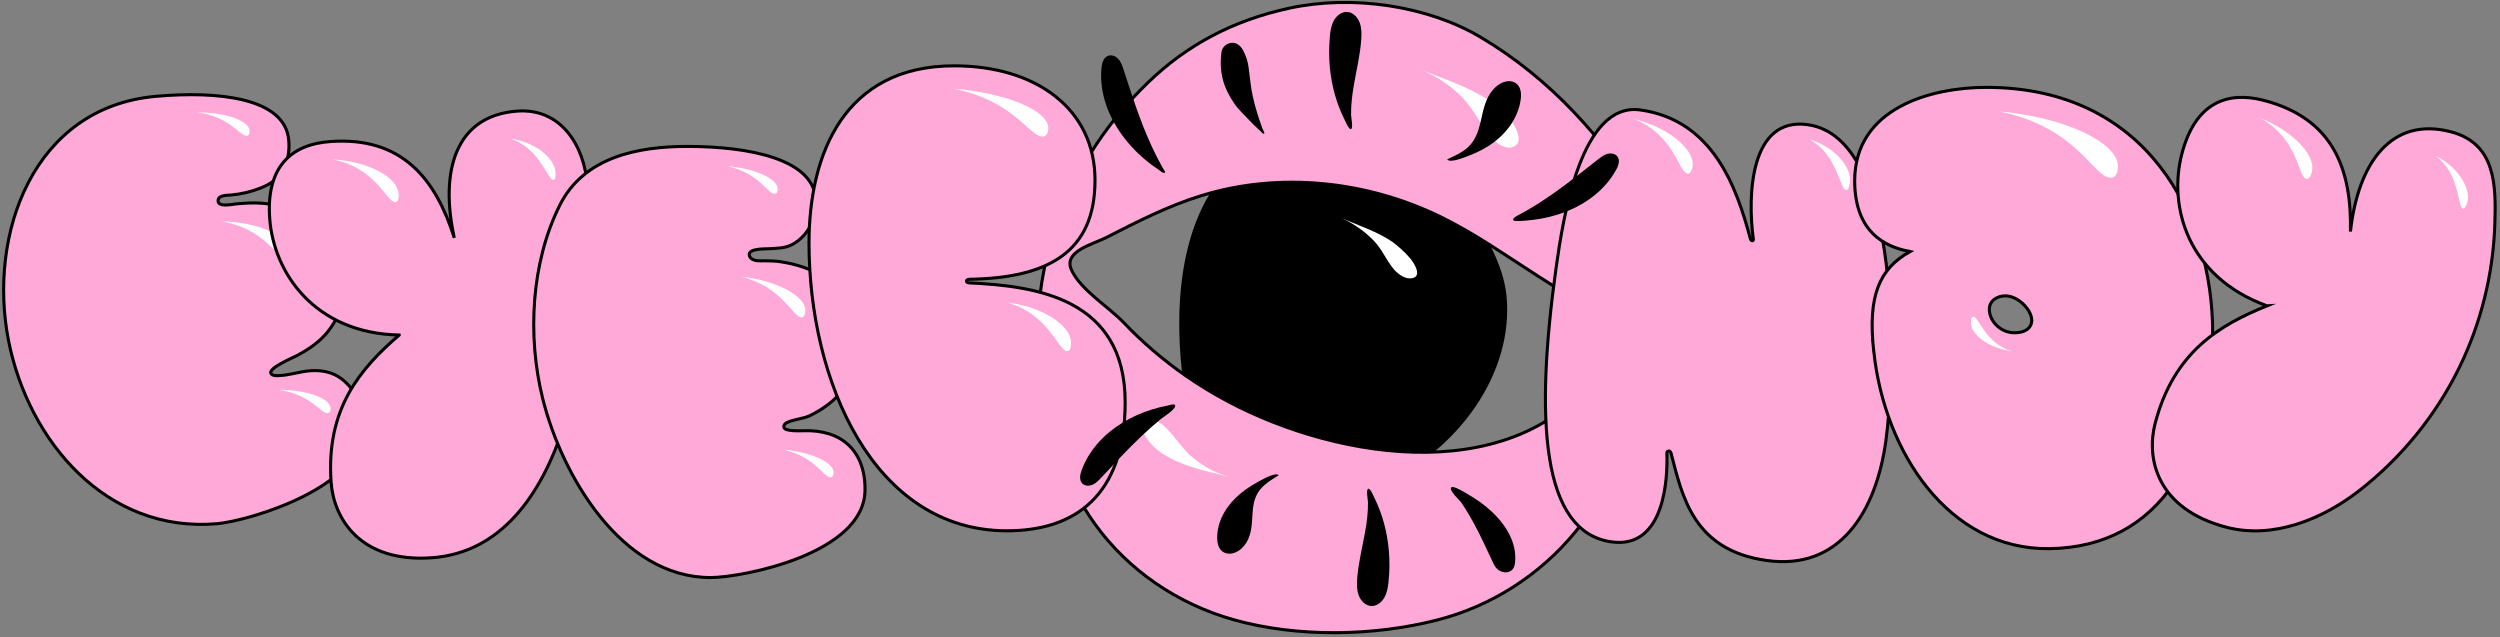 <?xml version="1.0" encoding="UTF-8"?>
<svg xmlns="http://www.w3.org/2000/svg" viewBox="0 0 812.69 207.16">
  <rect x="0" y="0" width="812.69" height="207.16" fill="#808080" stroke="none"/>
  <defs>
    <style>
      .cls-1 {
        fill: #fff;
      }

      .cls-2 {
        fill: #ffa9d8;
        stroke: #000;
        stroke-miterlimit: 10;
      }
    </style>
  </defs>
  <g id="Pupille">
    <path d="m438.3,42.46c-10.12-1.97-20.8-.54-31.11,6.1-24,15.46-25.43,49.88-23.01,71.84,1.01,9.17,2.84,18.44,8.01,26.55,5.18,8.11,14.18,14.97,25.37,16.74,10.03,1.58,20.59-1.04,29.72-5.07,27.47-12.11,44.94-37.9,42.43-62.63-1.98-19.54-24.77-48.34-51.42-53.54Z"/>
  </g>
  <g id="Text">
    <path class="cls-2" d="m90.28,122.11c3.51-.02,6.89-1.28,10.38-1.57,3.21-.26,6.54.17,9.31,1.9,5.23,3.27,7.69,9.09,8.16,15.05,1.65,20.73-37.5,31.85-47.46,32.74-36.05,3.22-61.46-26.8-67.9-59.53C-4.01,76.18,10.73,34.88,50.64,31.32c20.31-1.81,41.99.46,43.22,14.21.3,3.33-.19,6.76-1.85,9.7-1.68,2.97-4.01,4.57-7.11,5.82s-6.43,2.06-9.79,2.34c-1.16.1-3.89.01-4.18,1.55-.52,2.68,4.77,1.42,5.94,1.33,2.71-.21,5.43-.43,8.14-.21,4.69.37,9.4,1.44,13.59,3.64,8.14,4.29,12.47,12.42,13.17,21.41.51,6.46-1.67,12.73-5.94,17.57-2.57,2.91-5.79,5.01-9.17,6.85-1.2.65-10.14,4.33-8.45,6.06.44.45,1.13.52,1.76.53.1,0,.2,0,.3,0Z"/>
    <g>
      <path class="cls-1" d="m81.14,42.44c-.28-3.19-7.76-5.93-16.99-5.91,10.77,1.45,13.74,7.81,16.13,7.59.6-.05.94-.69.85-1.68Z"/>
      <path class="cls-1" d="m92.63,83.37c.8-.07,1.11-1.1.98-2.5-.39-4.38-10.01-8.74-21.67-8.9,13.84,2.18,17.7,11.67,20.69,11.4Z"/>
      <path class="cls-1" d="m106.61,134.31c.6-.05.94-.69.85-1.68-.28-3.19-7.76-5.93-16.99-5.91,10.77,1.45,13.74,7.81,16.13,7.59Z"/>
    </g>
    <path class="cls-2" d="m532.5,68.91c-3.02-12.13-12.39-23.52-20.84-32.44-8.94-9.43-19.22-17.8-30.42-24.42-17.2-10.17-41.6-13.85-62.15-9.38-18.15,3.95-33.17,11.85-45.92,24.17-25.27,24.41-39.19,58.65-35.12,93.75.14,1.23.31,2.46.48,3.68,2.67,18.44,8.38,33.54,17.47,46.16,10.68,14.84,26.67,25.86,45.03,31.03,20.66,5.82,45.46,5.39,66.17.09,17.61-4.5,33.37-14.61,44.89-28.63,15.38-18.71,23.16-43.35,24.07-67.97.45-12.27-.8-24.54-3.67-36.06Zm-5.33,38.72c-.61,3.94-4.37,8.98-6.04,11.47-26.87,39.88-85.51,30.78-121.98,11.39-4.69-2.5-9.25-5.25-13.61-8.28-7.29-5.07-14.08-10.86-20.2-17.29-5-5.25-13.95-10.56-17.01-17.12-2.86-6.13,7.01-8.4,11.21-10.55,10.07-5.15,20.2-10.33,31.01-13.66,25.5-7.87,53.9-4.79,77.87,6.95,11.19,5.48,21.38,12.7,31.85,19.41,5.23,3.35,10.53,6.64,16.07,9.44,2.9,1.46,8.84,2.11,10.49,5.27.45.86.52,1.88.35,2.99Z"/>
    <path class="cls-2" d="m129.76,108.91c-27.51-.58-40.79-20.25-42.08-37.79-1.28-17.35,7.44-24.21,19.6-25.1,23.53-1.74,34.39,12.3,40.4,31.3-4.82-21.9.47-39.73,20.41-41.2,14.16-1.05,21.86,11.02,22.84,24.18,3.58,48.45-6.54,117.76-50.41,121-23.53,1.74-32.02-12.87-32.88-24.44-1.78-24.13,9.68-37.2,22.12-47.94Z"/>
    <path class="cls-2" d="m255.37,139.52c.21.11.46.18.69.23,2.58.57,5.13.14,7.74.29s5.23.66,7.63,1.72c7.09,3.12,9.92,10.19,9.76,17.6-.2,20.79-40.19,28.39-50.18,28.39-29.09,0-48.49-33.38-54.65-58.4-4.94-20.07-3.75-43.99,5.64-62.7,7.86-15.67,25.47-19.05,41.41-19.05,20.39,0,41.79,4.2,41.79,17.99,0,5.68-2.47,11-7.53,13.83-2.4,1.34-5.36,1.3-8.03,1.45-1.3.07-6.49-.11-6.07,2.14.1.53.49.96.95,1.23,1.22.72,2.53.55,3.88.54,1.83-.01,3.67.05,5.48.33,4.79.75,9.55,2.19,13.67,4.8,7.82,4.95,11.62,13.54,11.45,22.64-.11,6.02-2.38,11.69-6.55,16.05-2.57,2.68-5.69,4.78-9.01,6.43-2.43,1.22-5.33,1.18-7.76,2.4-.6.3-1.1,1.03-.79,1.63.1.2.28.34.48.44Z"/>
    <path class="cls-2" d="m315.18,91.97c21.59,1,50.58,5,50.58,38.79,0,30.79-16.79,41.79-38.39,41.79-43.39,0-64.38-48.58-64.38-93.57,0-28.79,11.4-57.58,47.18-57.58,26.59,0,45.79,14,45.79,37.19s-15,31.79-40.79,32.19c-1.37.04-1.31,1.18,0,1.2Z"/>
    <path class="cls-2" d="m541.86,147.17c.31,7.92-.56,31.42-17.98,28.98-22.77-3.18-24.97-39.43-18-89.32,2.27-16.24,8.12-53.78,27.33-51.09,23.76,3.32,31.38,25.38,35.75,41.74.21,1.02,1.21,1.02.99.14-1.88-13.99-1.11-39.72,17.7-37.09,31.09,4.35,28.4,81.29,25.39,102.87-3.21,22.97-14.97,42.12-38.73,38.8s-27.4-20.59-31.07-34.83c-.4-1.26-1.41-.69-1.38-.19Z"/>
    <path class="cls-2" d="m609.1,114.17c-2-18,1.8-26.79,11.8-32.39-4.8-1-17.99-3.8-17.99-22.99,0-23.79,24.99-30.39,42.79-30.39,52.38,0,73.58,41.99,73.58,79.77s-16.2,69.78-53.18,70.18c-32.59.4-53.58-31.39-56.98-64.18Zm51.38-10c0-3.4-4.4-8-8.6-8-2.4,0-5.2,1.4-5.2,4.4,0,3.6,3.4,7.6,8.2,7.6,4,0,5.6-2,5.6-4Z"/>
    <path class="cls-2" d="m736.93,99.42c-25.86-9.4-32.1-32.3-27.68-49.33,4.37-16.84,14.83-20.52,26.64-17.46,22.84,5.93,28.6,22.71,28.18,42.64,2.48-22.28,13.24-37.46,32.59-32.44,14.74,3.83,14.75,17.54,14.35,30.03-.53,16.19-4.5,32.27-11.65,46.81-7.62,15.5-18.81,29.21-32.43,39.82-11.9,9.27-27.93,15.86-43.1,11.92-22.83-5.93-26.18-22.5-23.26-33.72,6.08-23.42,21.14-32.1,36.38-38.27Z"/>
  </g>
  <g id="Highlight">
    <path class="cls-1" d="m481.91,31.32c3.21,1.87,6.09,4.03,8.33,6.61,1.85,2.14,6.11,8.83,1.06,9.98-2.5.57-5.4-1.84-6.77-3.45-3.51-4.15-5.4-9.02-9.37-12.98-3.76-3.75-8.33-6.85-13.49-8.85,6.34,2.45,13.92,5.01,20.25,8.69Z"/>
    <path class="cls-1" d="m382.7,150.04c-2.82-1.24-5.42-2.77-7.56-4.76-1.77-1.64-6.1-6.99-2.24-8.63,1.91-.81,4.56.93,5.88,2.18,3.37,3.21,5.56,7.24,9.29,10.22,3.52,2.82,7.59,4.96,11.99,6.06-5.39-1.35-11.79-2.63-17.35-5.07Z"/>
    <path class="cls-1" d="m129.58,63.01c-.4-5.38-9.6-10.52-21.68-11.23,14.64,2.73,17.68,14.13,20.67,13.91.8-.06,1.12-1.09,1.01-2.68Z"/>
    <path class="cls-1" d="m180.59,56.04c-.35-4.79-6.75-9.93-14.64-10.95,9.65,3.1,12.03,13.55,14.02,13.4.4-.03.72-1.06.62-2.45Z"/>
    <path class="cls-1" d="m252.8,61.39c0-3.2-7.2-6.6-16.39-7.4,10.6,2.4,13,9,15.4,9,.6,0,1-.6,1-1.6Z"/>
    <path class="cls-1" d="m260.6,103.17c.8,0,1.2-1,1.2-2.4,0-4.4-9.2-9.6-20.79-10.8,13.6,3.4,16.59,13.2,19.59,13.2Z"/>
    <path class="cls-1" d="m269.99,155.16c.6,0,1-.6,1-1.6,0-3.2-7.2-6.6-16.4-7.4,10.6,2.4,13,9,15.4,9Z"/>
    <path class="cls-1" d="m340.77,41.59c0-5.6-13.59-11.4-30.99-12.79,20.19,4,24.59,15.59,29.19,15.59,1.2,0,1.8-1.2,1.8-2.8Z"/>
    <path class="cls-1" d="m346.97,114.16c.8,0,1.2-1.2,1.2-2.8,0-5.4-9-11.6-20.59-13,13.59,4,16.39,15.79,19.39,15.79Z"/>
    <path class="cls-1" d="m550.23,54.06c.72-5.15-7.16-12.31-18.85-15.35,13.34,5.7,14.13,17.32,17.3,17.76.59.08,1.33-.82,1.55-2.41Z"/>
    <path class="cls-1" d="m601.37,59.39c.69-4.95-4.84-11.58-13.36-14.18,9.57,5.17,9.83,16.31,12.21,16.65.4.06.93-.88,1.15-2.46Z"/>
    <path class="cls-1" d="m641.5,102.97c-.6,0-.8.8-.8,2,0,3.8,5.8,8.2,13.2,9.2-8.8-2.8-10.6-11.2-12.4-11.2Z"/>
    <path class="cls-1" d="m688.48,53.99c0-7.4-16.59-15.79-38.59-17.79,25.99,5.4,30.39,21.59,36.39,21.59,1.4,0,2.2-1.6,2.2-3.8Z"/>
    <path class="cls-1" d="m751.53,55.91c1.36-5.23-5.7-13.05-16.91-17.61,12.98,7.29,12.19,19.07,15.1,19.83.77.2,1.41-.67,1.81-2.21Z"/>
    <path class="cls-1" d="m802.07,65.73c1.21-4.64-3.19-11.57-10.34-15.08,8.14,6.04,7.03,16.7,8.96,17.2.39.1,1.03-.77,1.38-2.12Z"/>
    <path class="cls-1" d="m451.68,78c2.51,1.58,5.12,4.08,6.75,6,1.35,1.59,4.3,6.37-.03,6.5-2.14.06-4.35-1.82-5.34-3.02-2.55-3.07-3.69-6.4-6.64-9.41-2.8-2.85-6.33-5.37-10.46-7.27,5.07,2.32,10.78,4.09,15.72,7.2Z"/>
  </g>
  <g id="Wimpern">
    <path d="m358.06,22.15c.16-1.73.72-3.75,2.54-4.12.84-.17,1.72.12,2.4.65,1.26.99,1.77,2.51,2.25,3.98,1.24,3.8,2.47,7.6,3.78,11.38,1.6,4.59,3.33,9.13,5.37,13.54,1.03,2.22,2.13,4.4,3.32,6.53.3.53.61,1.05.92,1.56.19.31.14.59-.29.54-.62-.07-1.2-.7-1.7-1.03-.68-.45-1.36-.91-2.01-1.4-3.36-2.47-6.4-5.38-8.97-8.67-2.56-3.27-4.66-6.91-6.03-10.83-1.35-3.88-1.96-8.03-1.58-12.13Z"/>
    <path d="m492.51,182.9c-.12,1.18-.59,2.56-2.08,3.02-1.19.37-2.61-.05-3.48-.74s-1.31-1.62-1.72-2.52c-2-4.29-3.96-8.59-6.26-12.8-1.17-2.13-2.42-4.24-3.8-6.31-.62-.92-4.3-4.1-3.38-5.14.81-.93,8.34,4.06,9.36,4.8,5.88,4.26,10.42,9.85,11.29,16.01.17,1.22.2,2.46.07,3.68Z"/>
    <path d="m525.36,55.25c.74-1.34,1.33-3.06.48-4.3-.68-1-2.09-1.26-3.27-.95s-2.17,1.09-3.14,1.85c-4.73,3.73-9.44,7.49-14.37,10.96-2.46,1.73-4.98,3.39-7.57,4.92-1.35.8-2.71,1.57-4.1,2.29-1.39.73-2.45,1.81-.34,1.83,1.75.02,3.58-.18,5.31-.38,3.65-.43,7.26-1.31,10.68-2.65,6.71-2.64,12.79-7.18,16.3-13.58Z"/>
    <path d="m351.62,152.81c-.53,1.43-.86,3.22.17,4.32.82.89,2.26.93,3.38.44s1.98-1.41,2.82-2.3c4.16-4.45,8.3-8.93,12.71-13.14,2.17-2.07,4.4-4.07,6.72-5.97.69-.56,5.85-3.75,4.33-4.65-.38-.22-1.95.29-2.39.38-1.67.31-3.31.72-4.93,1.23-3.36,1.04-6.59,2.48-9.59,4.32-5.86,3.6-10.82,8.83-13.21,15.36Z"/>
    <path d="m401.4,33.89c-3.74-5.33-5.14-10.39-4.35-16.82.16-1.32.98-2.37,2.2-2.88,2.27-.95,4,.55,4.86,2.19,1.05,2.01,1.53,3.58,1.83,5.87.41,3.07.65,6.18,1.34,9.2.79,3.5,1.88,7.07,3.15,10.42.17.45.47.87.57,1.3.1.43-.27.35-.53.17-.26-.19-.34-.34-.64-.62s-.72-.64-1.09-1.01c-.76-.75-1.43-1.33-2.23-2.2-1.58-1.71-3.78-3.72-5.11-5.61Z"/>
    <path d="m451.4,188.98c-.19,1.84-.49,3.71-1.39,5.3-.9,1.58-2.55,2.83-4.3,2.72-1.8-.11-3.32-1.63-4-3.39s-.66-3.72-.52-5.61c.39-5.03,1.64-9.93,2.54-14.89.58-3.21,1.02-6.48.97-9.75,0-.73-.68-4.11.05-4.46.69-.32,1.76,2.37,2.05,2.96,2.62,5.27,4.15,11.11,4.67,17.02.3,3.35.27,6.74-.08,10.09Z"/>
    <path d="m432.29,11.93c.17-1.84.45-3.72,1.35-5.31.89-1.59,2.52-2.85,4.28-2.75,1.81.1,3.33,1.6,4.03,3.35.69,1.75.69,3.71.56,5.6-.35,5.03-1.56,9.95-2.41,14.91-.56,3.22-.96,6.49-.89,9.76.02.73.72,4.11,0,4.46-.68.33-1.78-2.36-2.08-2.95-2.66-5.25-4.25-11.08-4.82-16.98-.32-3.35-.32-6.74,0-10.09Z"/>
    <path d="m401.78,161.75c-4.07,3.94-6.44,8.98-6.06,13.99.13,1.68.87,3.64,2.97,4.15,1.82.44,3.75-.49,4.96-1.63,2.43-2.29,3.08-5.37,3.32-8.31s.14-5.95,1.39-8.74c1.4-3.1,4.17-4.76,7.33-6.73-1.05-1.18-6.05,1.78-7.12,2.37-2.54,1.39-4.85,3.02-6.78,4.9Z"/>
    <path d="m485.72,46.16c4.81-3.65,8.13-8.78,8.69-14.36.19-1.87-.19-4.15-2.19-5.07-1.74-.8-3.84-.1-5.26.94-2.86,2.1-4.09,5.38-4.88,8.58-.78,3.19-1.26,6.53-3.03,9.38-1.98,3.17-5.06,4.53-8.59,6.16.83,1.47,6.39-.93,7.57-1.39,2.8-1.09,5.41-2.5,7.7-4.23Z"/>
  </g>
</svg>